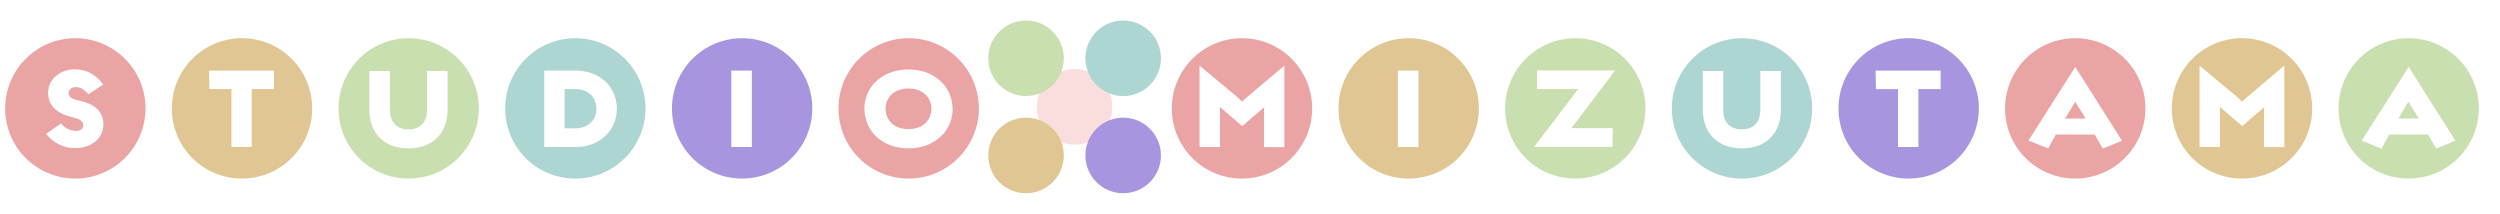 <svg id="レイヤー_2" data-name="レイヤー 2" xmlns="http://www.w3.org/2000/svg" width="926.39" height="79.2" viewBox="0 0 926.39 79.2">
  <defs>
    <style>
      .cls-1 {
        fill: #eaa4a4;
      }

      .cls-2 {
        fill: #dfc692;
      }

      .cls-3 {
        fill: #c9dfb0;
      }

      .cls-4 {
        fill: #add6d2;
      }

      .cls-5 {
        fill: #a796df;
      }

      .cls-6 {
        fill: #fadedd;
      }
    </style>
  </defs>
  <g>
    <path class="cls-1" d="M1.92,40.24A26,26,0,1,1,27.84,66.16,25.91,25.91,0,0,1,1.92,40.24Zm36.4,5.92c0-4.4-2.72-7.2-7.52-8.48L28.16,37c-1.92-.56-2.72-1.28-2.72-2.56s1.12-2.16,2.8-2.16c1.44,0,2.8.72,4.56,2.64l5.44-3.6c-2.8-3.76-6.16-5.6-10.56-5.6-5.52,0-9.84,3.68-9.84,8.64,0,4.4,2.72,7.28,7.76,8.72l2.24.64c2.08.56,3,1.36,3,2.72s-1.12,2.08-2.8,2.08a7.45,7.45,0,0,1-5.44-2.8L17.12,49.6a13.53,13.53,0,0,0,10.8,5.28C33.76,54.88,38.32,51.28,38.32,46.16Z"/>
    <path class="cls-2" d="M63.68,40.24A26,26,0,1,1,89.6,66.16,25.91,25.91,0,0,1,63.68,40.24Zm29.6,14.24V33h8.24V26.16H77.44L77.6,33h8.16V54.48Z"/>
    <path class="cls-3" d="M125.44,40.24a26,26,0,1,1,25.92,25.92A25.91,25.91,0,0,1,125.44,40.24Zm40.4.32V26.32h-7.6V40.56c0,4.72-2.48,7.36-6.88,7.36s-6.88-2.64-6.88-7.36V26.32h-7.6V40.56c0,8.72,5.44,14.4,14.48,14.4S165.84,49.28,165.84,40.56Z"/>
    <path class="cls-4" d="M187.2,40.24a26,26,0,1,1,25.92,25.92A25.91,25.91,0,0,1,187.2,40.24Zm25.92,14.24c9.52,0,15.44-6.48,15.44-14.16,0-7.84-5.92-14.16-15.44-14.16H201.68V54.48ZM209.2,33H213c5.2,0,8,3.2,8,7.28s-2.8,7.28-8,7.28H209.2Z"/>
    <path class="cls-5" d="M249,40.24a26,26,0,1,1,25.92,25.92A25.91,25.91,0,0,1,249,40.24Zm29.6,14.24V26.16H271V54.48Z"/>
    <path class="cls-1" d="M310.72,40.24a26,26,0,1,1,25.92,25.92A25.91,25.91,0,0,1,310.72,40.24Zm42.24.08c0-7.92-6.4-14.56-16.32-14.56s-16.32,6.64-16.32,14.48c0,8.08,6.4,14.72,16.32,14.72S353,48.32,353,40.32Zm-24.8-.08c0-4,3-7.44,8.48-7.44s8.48,3.44,8.48,7.52-3,7.52-8.48,7.52S328.16,44.48,328.16,40.24Z"/>
    <path class="cls-1" d="M434.23,40.24a26,26,0,1,1,25.93,25.92A25.92,25.92,0,0,1,434.23,40.24Zm17.85,14.24V41.76c0-1.12-.08-2.16-.08-2.16l8.32,7.12,8.16-7s-.08.88-.08,2v12.8h7.52V24.32l-13,11c-1.13.88-2.64,2.32-2.64,2.32s-1.45-1.36-2.57-2.32l-13.2-11V54.48Z"/>
    <path class="cls-2" d="M496,40.24a26,26,0,1,1,25.93,25.92A25.92,25.92,0,0,1,496,40.24Zm29.6,14.24V26.16H518V54.48Z"/>
    <path class="cls-3" d="M557.75,40.24a26,26,0,1,1,25.92,25.92A25.91,25.91,0,0,1,557.75,40.24Zm39.76,14.24.08-7H582.31l16.16-21.36H569.59V33h15.2L568.47,54.48Z"/>
    <path class="cls-4" d="M619.51,40.24a26,26,0,1,1,25.92,25.92A25.91,25.91,0,0,1,619.51,40.24Zm40.41.32V26.32h-7.61V40.56c0,4.72-2.48,7.36-6.88,7.36s-6.88-2.64-6.88-7.36V26.32H631V40.56c0,8.72,5.44,14.4,14.48,14.4S659.92,49.28,659.92,40.56Z"/>
    <path class="cls-5" d="M681.27,40.24a26,26,0,1,1,25.92,25.92A25.91,25.91,0,0,1,681.27,40.24Zm29.6,14.24V33h8.24V26.16H695l.16,6.88h8.16V54.48Z"/>
    <path class="cls-1" d="M743,40.24A26,26,0,1,1,769,66.16,25.91,25.91,0,0,1,743,40.24Zm18.8,9.6h14.4l3,5.2,7.12-2.88L769,24.8,751.67,52.08,759,55ZM769,37.68l3.84,6.24h-7.6Z"/>
    <path class="cls-2" d="M804.79,40.24a26,26,0,1,1,25.92,25.92A25.91,25.91,0,0,1,804.79,40.24Zm17.84,14.24V41.76c0-1.12-.08-2.16-.08-2.16l8.32,7.12,8.16-7s-.08.88-.08,2v12.8h7.52V24.32l-13,11c-1.12.88-2.64,2.32-2.64,2.32s-1.44-1.36-2.56-2.32l-13.2-11V54.48Z"/>
    <path class="cls-3" d="M866.55,40.24a26,26,0,1,1,25.92,25.92A25.91,25.91,0,0,1,866.55,40.24Zm18.8,9.6h14.4l3,5.2,7.12-2.88L892.55,24.8,875.19,52.08l7.28,3Zm7.12-12.16,3.84,6.24h-7.6Z"/>
  </g>
  <g>
    <circle class="cls-6" cx="398.2" cy="39.6" r="14"/>
    <circle class="cls-3" cx="380.2" cy="21.6" r="14"/>
    <circle class="cls-4" cx="416.2" cy="21.6" r="14"/>
    <circle class="cls-5" cx="416.2" cy="57.6" r="14"/>
    <circle class="cls-2" cx="380.2" cy="57.6" r="14"/>
  </g>
</svg>
